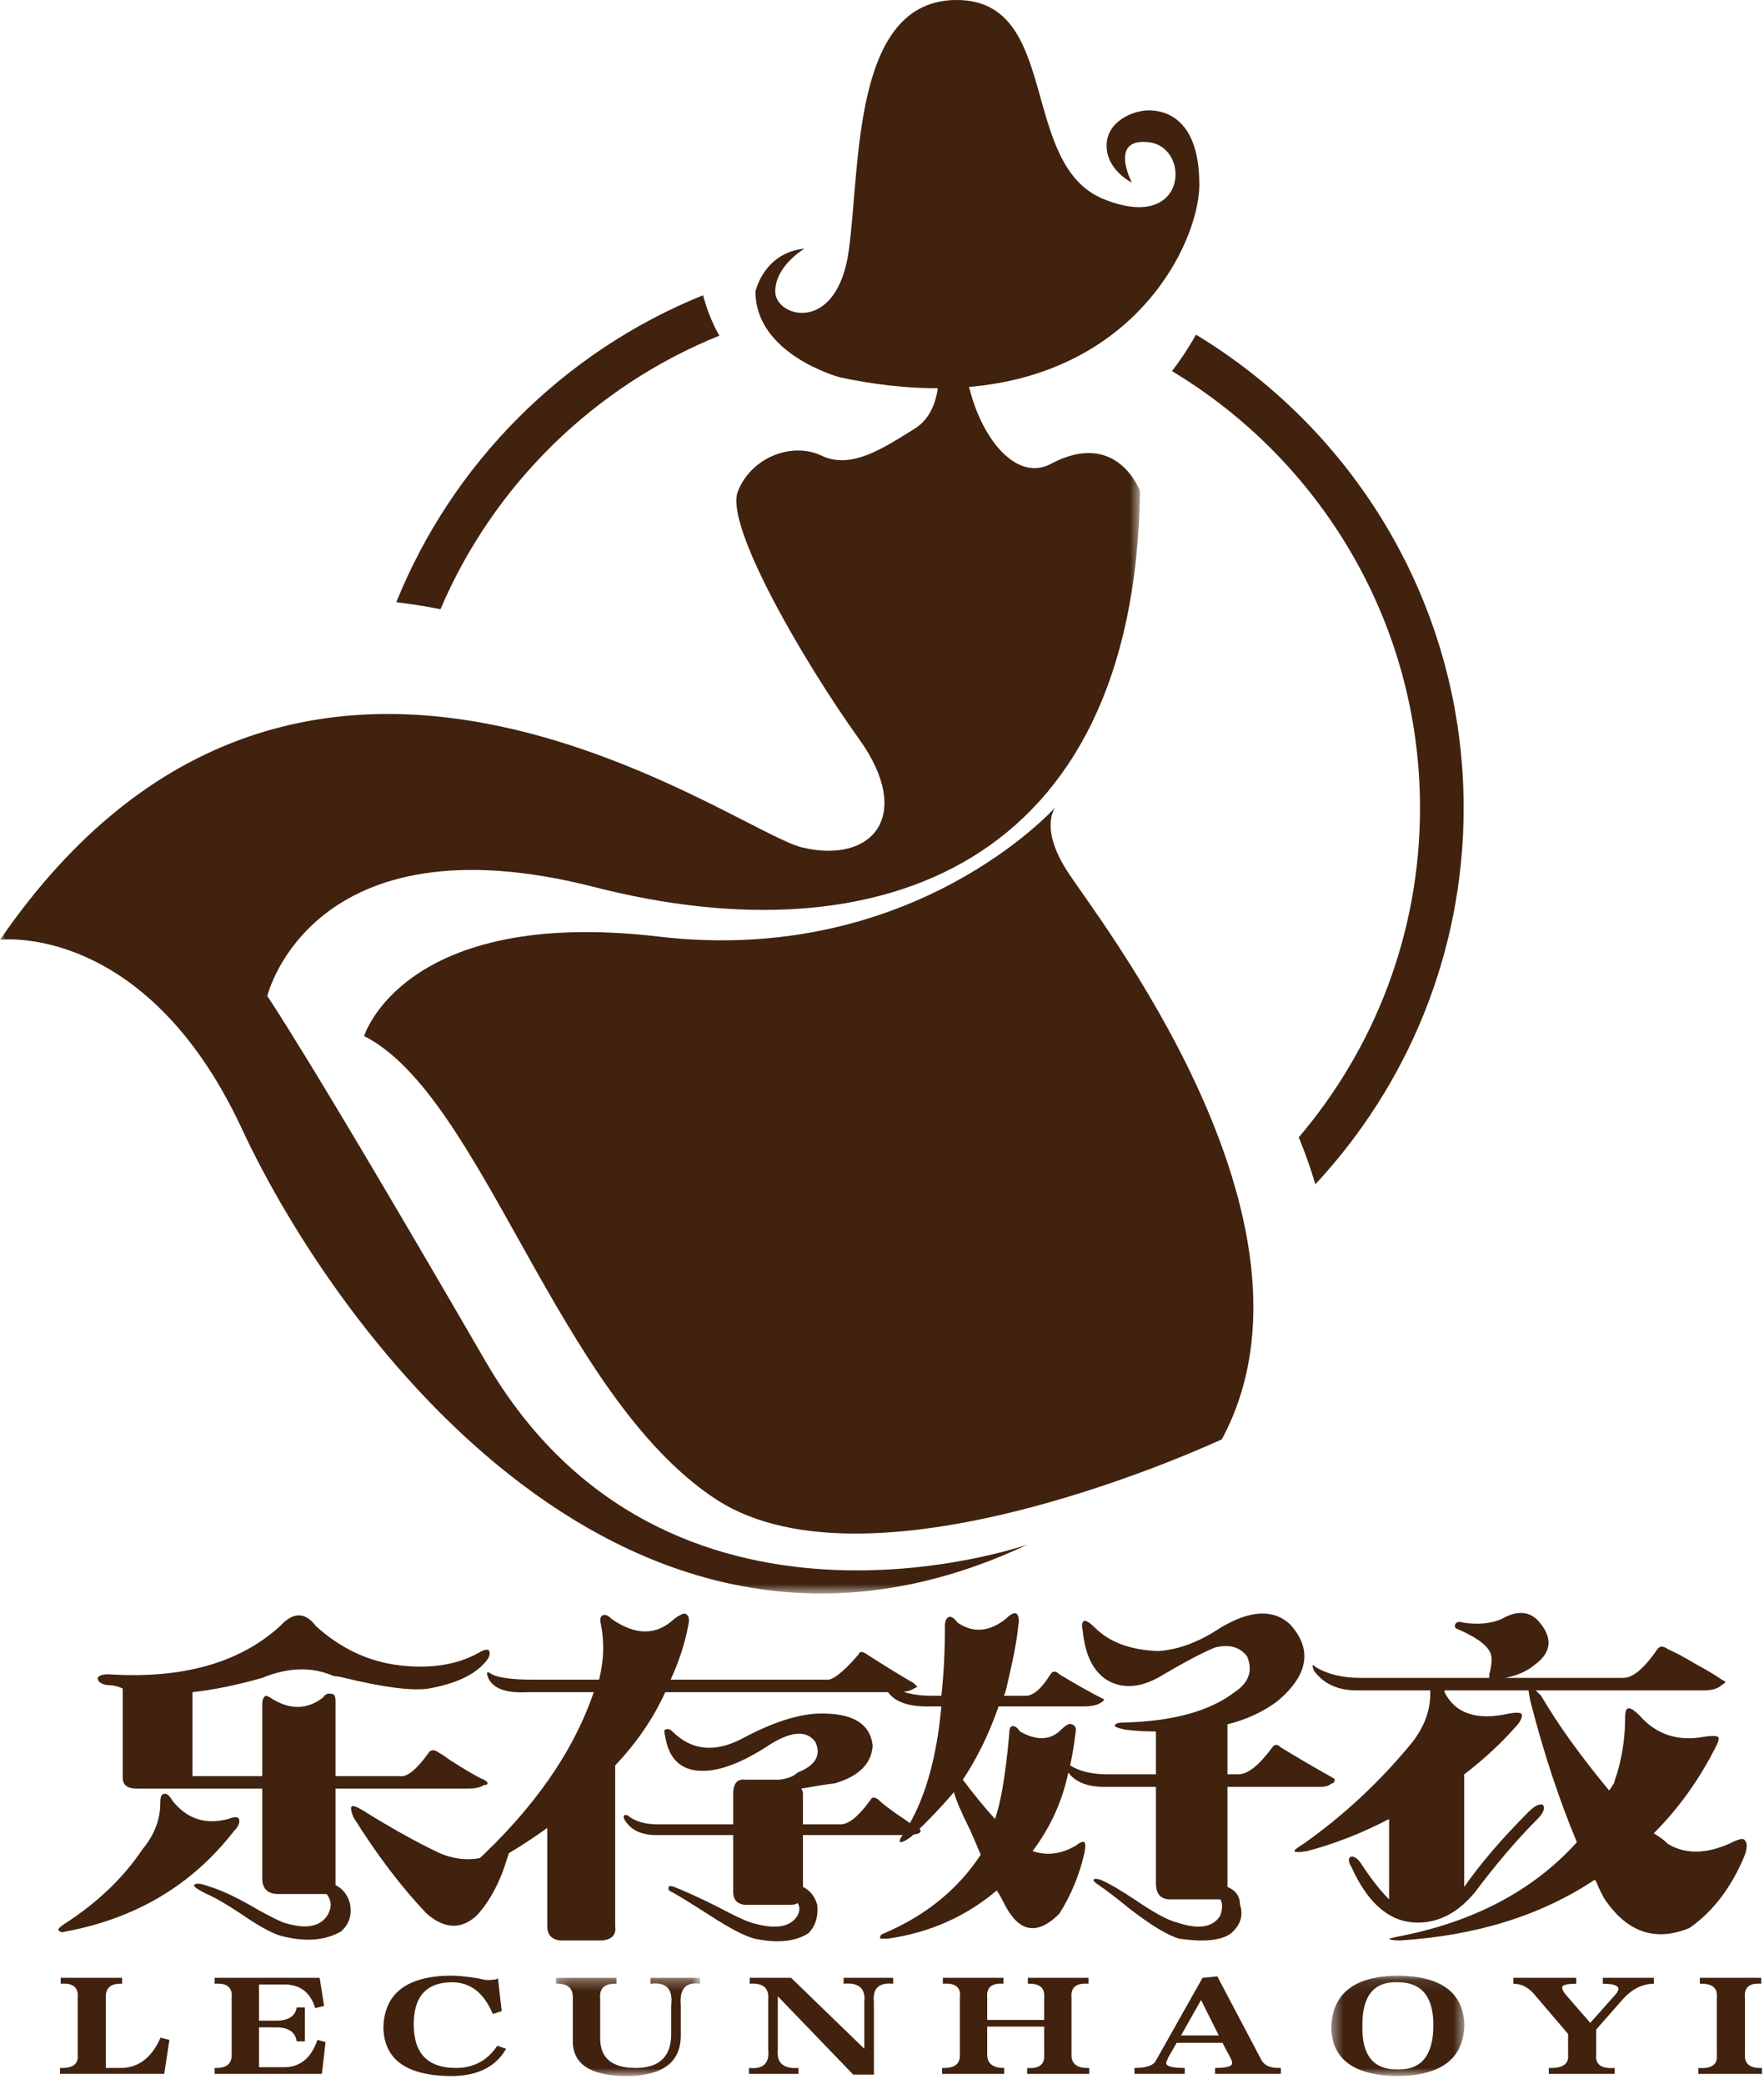 <?xml version="1.0" encoding="UTF-8"?>
<svg width="160px" height="189px" viewBox="0 0 160 189" version="1.1" xmlns="http://www.w3.org/2000/svg" xmlns:xlink="http://www.w3.org/1999/xlink">
    <!-- Generator: Sketch 42 (36781) - http://www.bohemiancoding.com/sketch -->
    <title>Page 1</title>
    <desc>Created with Sketch.</desc>
    <defs>
        <polygon id="path-1" points="0.156 9.211 13.234 9.211 13.234 0.302 0.156 0.302"></polygon>
        <polygon id="path-3" points="12.482 9.211 0.409 9.211 0.409 0.101 12.482 0.101 12.482 9.211"></polygon>
        <polygon id="path-5" points="4.77373904e-16 124.342 4.77373904e-16 0.077 103.403 0.077 103.403 124.342 0 124.342"></polygon>
    </defs>
    <g id="Page-1" stroke="none" stroke-width="1" fill="none" fill-rule="evenodd">
        <g id="工作台" transform="translate(-296, -211)">
            <g id="Page-1" transform="translate(296, 211)">
                <path d="M46.004,168.524 C45.355,170.686 44.435,172.412 43.247,173.709 C41.84,175.004 40.327,174.951 38.705,173.546 C36.435,171.172 34.217,168.256 32.056,164.798 C31.838,164.259 31.785,163.935 31.893,163.826 C32,163.719 32.324,163.826 32.866,164.15 C35.461,165.77 37.785,167.066 39.841,168.038 C41.569,168.795 43.3,168.795 45.031,168.038 C45.57,167.714 45.895,167.608 46.004,167.714 C46.219,167.714 46.219,167.985 46.004,168.524 M30.434,154.268 L30.434,161.072 L36.273,161.072 C36.921,161.181 37.785,160.48 38.868,158.966 C39.083,158.642 39.407,158.642 39.841,158.966 C40.056,159.075 40.38,159.29 40.814,159.614 C42.327,160.586 43.353,161.181 43.895,161.396 C44.111,161.505 44.22,161.614 44.22,161.72 C44.22,161.829 44.111,161.882 43.895,161.882 C43.571,162.1 43.085,162.206 42.436,162.206 L30.434,162.206 L30.434,170.306 L30.434,170.954 C31.082,171.278 31.513,171.82 31.731,172.574 C31.947,173.655 31.675,174.518 30.92,175.166 C29.405,176.029 27.514,176.138 25.244,175.49 C24.377,175.166 23.241,174.518 21.837,173.546 C20.54,172.683 19.511,172.088 18.756,171.764 C17.889,171.334 17.512,171.063 17.621,170.954 C17.727,170.739 18.214,170.792 19.08,171.116 C20.16,171.44 21.62,172.144 23.46,173.222 C24.433,173.764 25.188,174.141 25.73,174.356 C27.783,175.004 29.136,174.736 29.785,173.546 C30.109,172.898 30.054,172.306 29.623,171.764 L29.298,171.764 L25.244,171.764 C24.271,171.764 23.784,171.278 23.784,170.306 L23.784,162.206 L12.431,162.206 C11.564,162.206 11.133,161.882 11.133,161.234 L11.133,153.134 C10.7,152.919 10.213,152.81 9.673,152.81 C9.131,152.703 8.862,152.486 8.862,152.162 C8.969,151.947 9.293,151.838 9.836,151.838 C16.539,152.271 21.729,150.813 25.406,147.463 C26.594,146.168 27.677,146.168 28.65,147.463 C30.92,149.517 33.46,150.704 36.273,151.028 C39.083,151.352 41.463,150.974 43.409,149.894 C43.949,149.57 44.273,149.517 44.382,149.732 C44.488,150.055 44.326,150.436 43.895,150.866 C42.922,151.947 41.244,152.703 38.868,153.134 C37.352,153.352 34.813,153.028 31.245,152.162 C30.811,152.056 30.487,152 30.271,152 C28.325,151.137 26.161,151.19 23.784,152.162 C21.513,152.81 19.405,153.242 17.458,153.458 L17.458,161.072 L23.784,161.072 L23.784,154.592 C23.784,154.161 23.89,153.891 24.108,153.782 C24.215,153.782 24.433,153.891 24.757,154.106 C26.379,155.078 27.892,155.024 29.298,153.944 C29.514,153.62 29.785,153.513 30.109,153.62 C30.325,153.62 30.434,153.838 30.434,154.268 M21.189,166.094 C17.403,170.954 12.322,173.979 5.943,175.166 C5.619,175.275 5.401,175.222 5.294,175.004 C5.294,174.898 5.456,174.736 5.781,174.518 C8.807,172.574 11.186,170.306 12.917,167.714 C13.997,166.418 14.539,165.016 14.539,163.502 C14.539,162.963 14.645,162.692 14.863,162.692 C15.079,162.585 15.35,162.801 15.674,163.34 C16.972,164.96 18.647,165.502 20.702,164.96 C21.242,164.745 21.567,164.745 21.676,164.96 C21.782,165.284 21.62,165.664 21.189,166.094" id="Fill-1" fill="#40220F"></path>
                <path d="M72.83,162.692 L72.83,165.446 L76.236,165.446 C76.991,165.446 77.911,164.692 78.994,163.178 C79.1,162.963 79.318,162.963 79.642,163.178 C80.073,163.611 80.939,164.259 82.237,165.122 C82.668,165.446 82.992,165.664 83.21,165.77 C83.534,165.879 83.588,166.041 83.372,166.256 C83.048,166.365 82.668,166.418 82.237,166.418 L72.83,166.418 L72.83,171.116 C73.479,171.44 73.909,171.982 74.128,172.736 C74.234,173.817 73.965,174.68 73.317,175.328 C72.126,176.083 70.504,176.245 68.451,175.814 C67.584,175.599 66.234,174.898 64.396,173.709 C62.881,172.736 61.745,172.035 60.99,171.602 C60.666,171.496 60.557,171.334 60.666,171.116 C60.666,171.01 60.828,171.01 61.152,171.116 C62.232,171.549 63.53,172.144 65.045,172.898 C66.449,173.655 67.478,174.141 68.126,174.356 C70.288,175.004 71.695,174.789 72.344,173.709 C72.559,173.278 72.559,172.898 72.344,172.574 C72.234,172.683 72.019,172.736 71.695,172.736 L67.478,172.736 C66.829,172.63 66.505,172.25 66.505,171.602 L66.505,166.418 L59.531,166.418 C58.124,166.418 57.151,165.932 56.611,164.96 C56.502,164.636 56.611,164.529 56.936,164.636 C57.584,165.178 58.502,165.446 59.693,165.446 L66.505,165.446 L66.505,162.692 C66.505,161.72 66.882,161.29 67.64,161.396 L70.721,161.396 C71.477,161.29 72.019,161.072 72.344,160.748 C73.965,160.1 74.505,159.184 73.965,157.994 C73.208,156.915 71.857,156.969 69.911,158.156 C67.316,159.885 65.151,160.695 63.423,160.586 C61.692,160.48 60.666,159.452 60.342,157.508 C60.232,157.078 60.232,156.86 60.342,156.86 C60.557,156.753 60.772,156.807 60.99,157.022 C62.719,158.751 64.827,158.966 67.316,157.67 C69.911,156.268 72.181,155.511 74.128,155.402 C77.263,155.295 78.938,156.268 79.155,158.318 C79.047,159.938 77.911,161.072 75.75,161.72 C74.883,161.829 73.856,161.991 72.668,162.206 C72.774,162.315 72.83,162.477 72.83,162.692 M62.45,147.302 C62.126,149.031 61.583,150.704 60.828,152.324 L74.939,152.324 C75.479,152.433 76.452,151.676 77.858,150.055 C77.964,149.732 78.235,149.732 78.669,150.055 C80.182,151.028 81.588,151.894 82.886,152.648 L83.21,152.972 L82.886,153.134 C82.561,153.352 82.075,153.458 81.426,153.458 L60.342,153.458 C59.259,155.835 57.746,158.05 55.8,160.1 L55.8,174.68 C55.906,175.437 55.529,175.867 54.665,175.976 L50.772,175.976 C50.015,175.867 49.637,175.437 49.637,174.68 L49.637,165.77 C47.691,167.175 45.582,168.471 43.312,169.658 C42.987,169.767 42.769,169.767 42.663,169.658 C42.663,169.443 42.769,169.228 42.987,169.01 C48.393,164.044 52.014,158.86 53.854,153.458 L47.853,153.458 C45.906,153.567 44.715,153.134 44.285,152.162 C44.067,151.623 44.176,151.514 44.609,151.838 C45.258,152.162 46.5,152.324 48.339,152.324 L54.34,152.324 C54.771,150.597 54.827,148.922 54.503,147.302 C54.394,146.871 54.447,146.601 54.665,146.492 C54.88,146.386 55.151,146.492 55.476,146.816 C57.637,148.329 59.531,148.329 61.152,146.816 C61.583,146.492 61.908,146.33 62.126,146.33 C62.45,146.439 62.556,146.762 62.45,147.302" id="Fill-3" fill="#40220F"></path>
                <path d="M120.904,161.72 C120.795,161.72 120.686,161.776 120.579,161.882 C120.361,161.991 120.092,162.044 119.768,162.044 L111.334,162.044 L111.334,170.792 L111.334,171.116 C112.09,171.44 112.47,171.982 112.47,172.736 C112.794,173.708 112.523,174.574 111.658,175.328 C110.792,175.976 109.226,176.138 106.955,175.814 C105.873,175.49 104.36,174.574 102.414,173.06 C101.222,172.089 100.305,171.387 99.656,170.954 C99.332,170.739 99.17,170.577 99.17,170.468 C99.277,170.362 99.494,170.362 99.818,170.468 C100.574,170.792 101.603,171.387 102.9,172.25 C104.628,173.44 105.926,174.141 106.792,174.356 C108.739,175.004 110.037,174.789 110.686,173.708 C110.901,173.06 110.901,172.574 110.686,172.25 L110.199,172.25 L106.144,172.25 C105.278,172.25 104.847,171.764 104.847,170.792 L104.847,162.044 L100.143,162.044 C98.628,162.044 97.548,161.614 96.899,160.748 C96.357,163.34 95.277,165.717 93.656,167.876 C94.953,168.309 96.25,168.147 97.548,167.39 C97.979,167.066 98.25,166.96 98.359,167.066 C98.465,167.175 98.465,167.499 98.359,168.038 C97.926,169.982 97.168,171.82 96.089,173.546 C94.142,175.49 92.52,175.275 91.223,172.898 C90.898,172.25 90.627,171.764 90.412,171.44 C87.599,173.817 84.302,175.275 80.518,175.814 L79.869,175.814 C79.76,175.599 79.869,175.437 80.194,175.328 C83.977,173.708 86.897,171.334 88.952,168.2 C88.734,167.661 88.41,166.904 87.979,165.932 C87.221,164.421 86.734,163.287 86.519,162.53 C85.222,164.044 83.924,165.393 82.626,166.58 C82.193,166.904 81.869,167.066 81.653,167.066 C81.545,166.96 81.653,166.689 81.978,166.256 C83.815,163.449 84.95,159.614 85.384,154.754 L84.086,154.754 C82.14,154.754 80.895,154.215 80.356,153.134 C80.031,152.594 80.138,152.486 80.68,152.81 C81.653,153.458 82.895,153.782 84.41,153.782 L85.384,153.782 C85.6,151.838 85.708,149.732 85.708,147.464 C85.708,147.033 85.814,146.762 86.033,146.654 C86.248,146.548 86.519,146.709 86.843,147.14 C88.247,148.112 89.707,148.006 91.223,146.816 C91.653,146.385 91.978,146.224 92.196,146.33 C92.411,146.548 92.464,146.925 92.358,147.464 C92.249,148.654 91.925,150.38 91.384,152.648 C91.276,153.19 91.167,153.567 91.06,153.782 L92.844,153.782 C93.6,153.891 94.411,153.243 95.277,151.838 C95.493,151.514 95.764,151.514 96.089,151.838 C97.71,152.81 98.952,153.514 99.818,153.944 L100.143,154.106 C100.143,154.215 100.034,154.323 99.818,154.43 C99.494,154.648 98.952,154.754 98.197,154.754 L90.574,154.754 C89.707,157.24 88.628,159.452 87.33,161.396 C88.303,162.692 89.276,163.882 90.249,164.96 C90.789,163.449 91.223,160.857 91.547,157.184 C91.547,156.754 91.653,156.536 91.871,156.536 C92.087,156.536 92.302,156.698 92.52,157.022 C94.033,157.888 95.277,157.832 96.25,156.86 C96.681,156.43 97.006,156.268 97.224,156.374 C97.548,156.483 97.654,156.754 97.548,157.184 C97.439,158.156 97.277,159.128 97.062,160.1 C97.926,160.642 99.061,160.91 100.468,160.91 L104.847,160.91 L104.847,157.022 C103.874,157.022 102.953,156.969 102.089,156.86 C101.547,156.754 101.222,156.644 101.116,156.536 C101.116,156.321 101.385,156.212 101.927,156.212 C106.359,156.106 109.713,155.186 111.982,153.458 C113.28,152.594 113.658,151.514 113.118,150.218 C112.47,149.355 111.496,149.084 110.199,149.408 C109.117,149.841 107.386,150.759 105.008,152.162 C103.387,153.028 101.927,153.134 100.63,152.486 C99.223,151.732 98.412,150.164 98.197,147.788 C98.088,147.357 98.141,147.086 98.359,146.978 C98.574,146.978 98.899,147.196 99.332,147.626 C100.63,148.922 102.52,149.626 105.008,149.732 C106.846,149.626 108.739,148.922 110.686,147.626 C113.387,146.006 115.496,145.899 117.011,147.302 C119.064,149.57 118.685,151.893 115.876,154.268 C114.578,155.24 113.062,155.944 111.334,156.374 L111.334,160.91 L112.308,160.91 C113.171,160.91 114.198,160.1 115.389,158.48 C115.605,158.156 115.876,158.156 116.2,158.48 C117.604,159.346 119.173,160.262 120.904,161.234 C121.119,161.343 121.119,161.505 120.904,161.72" id="Fill-5" fill="#40220F"></path>
                <path d="M132.646,147.14 C134.05,147.358 135.241,147.248 136.214,146.816 C137.728,145.952 138.916,146.115 139.783,147.302 C140.862,148.707 140.647,149.95 139.134,151.028 C138.485,151.569 137.618,151.947 136.538,152.162 L147.243,152.162 C148.107,152.162 149.134,151.299 150.325,149.57 C150.541,149.246 150.865,149.246 151.298,149.57 C151.838,149.788 152.649,150.218 153.731,150.866 C154.92,151.514 155.731,152 156.164,152.324 L156.488,152.486 C156.488,152.595 156.379,152.703 156.164,152.81 C155.839,153.134 155.297,153.296 154.541,153.296 L139.296,153.296 L139.458,153.458 C139.565,153.567 139.673,153.676 139.783,153.782 C141.296,156.374 143.351,159.237 145.946,162.368 C146.052,162.262 146.162,162.1 146.27,161.882 C146.376,161.776 146.432,161.667 146.432,161.558 C147.081,159.723 147.406,157.779 147.406,155.726 C147.406,155.187 147.512,154.916 147.73,154.916 C147.945,154.916 148.27,155.133 148.703,155.564 C150.216,157.293 152.162,157.941 154.541,157.508 C155.191,157.402 155.621,157.402 155.839,157.508 C155.945,157.617 155.892,157.888 155.677,158.318 C154.162,161.343 152.271,163.988 150.001,166.256 C150.541,166.58 150.974,166.904 151.298,167.228 C152.92,168.2 154.866,168.147 157.137,167.066 C157.786,166.742 158.163,166.689 158.272,166.904 C158.488,167.122 158.488,167.552 158.272,168.2 C157.081,171.116 155.406,173.331 153.244,174.842 C150.107,176.138 147.512,175.222 145.459,172.088 C145.35,171.873 145.188,171.549 144.972,171.116 C144.864,170.792 144.755,170.577 144.648,170.468 C139.783,173.709 133.888,175.546 126.97,175.976 C126.427,175.976 126.103,175.92 125.996,175.814 L126.645,175.652 C133.563,174.356 139.025,171.496 143.027,167.066 C141.404,163.178 139.998,158.913 138.809,154.268 C138.701,153.729 138.648,153.404 138.648,153.296 L131.024,153.296 L131.024,153.458 C131.998,155.402 133.944,156.05 136.863,155.402 C137.403,155.295 137.781,155.295 137.998,155.402 C138.105,155.62 137.998,155.943 137.674,156.374 C136.268,157.994 134.646,159.508 132.809,160.91 L132.809,171.116 C134.322,168.957 136.268,166.689 138.648,164.312 C139.187,163.773 139.62,163.557 139.945,163.664 C140.16,163.988 139.998,164.421 139.458,164.96 C137.618,166.798 135.728,169.01 133.782,171.602 C132.266,173.44 130.538,174.356 128.591,174.356 C126.103,174.356 124.103,172.683 122.59,169.334 C122.266,168.795 122.266,168.471 122.59,168.362 C122.915,168.362 123.239,168.633 123.564,169.172 C124.428,170.468 125.239,171.496 125.996,172.25 L125.996,164.96 C123.508,166.256 121.022,167.228 118.535,167.876 C117.887,167.985 117.507,167.985 117.4,167.876 C117.4,167.77 117.669,167.552 118.211,167.228 C121.886,164.636 125.185,161.558 128.105,157.994 C129.184,156.591 129.727,155.133 129.727,153.62 L129.727,153.296 L123.077,153.296 C121.346,153.296 120.049,152.703 119.184,151.514 C118.966,150.974 119.022,150.866 119.347,151.19 C120.426,151.838 121.78,152.162 123.401,152.162 L135.079,152.162 L135.079,151.838 C135.294,151.084 135.347,150.489 135.241,150.056 C135.023,149.301 134.05,148.545 132.322,147.788 C131.998,147.681 131.888,147.519 131.998,147.302 C132.104,147.087 132.322,147.034 132.646,147.14" id="Fill-7" fill="#40220F"></path>
                <path d="M15.366,184.991 L14.896,188.072 L5.44,188.072 L5.44,187.537 C6.602,187.582 7.138,187.18 7.049,186.331 L7.049,181.173 C7.138,180.235 6.624,179.811 5.507,179.9 L5.507,179.364 L11.073,179.364 L11.073,179.9 C10.044,179.857 9.553,180.28 9.598,181.173 L9.598,187.537 L10.939,187.537 C12.549,187.537 13.756,186.622 14.561,184.79 L15.366,184.991 Z" id="Fill-9" fill="#40220F"></path>
                <path d="M21.013,186.264 L21.013,181.173 C21.102,180.235 20.587,179.811 19.47,179.9 L19.47,179.364 L28.994,179.364 L29.396,181.91 L28.591,182.11 C28.144,180.637 27.16,179.923 25.64,179.967 L23.494,179.967 L23.494,183.249 L25.037,183.249 C26.154,183.249 26.781,182.848 26.914,182.044 L27.652,182.044 L27.652,185.125 L26.914,185.125 C26.781,184.277 26.154,183.853 25.037,183.853 L23.494,183.853 L23.494,187.47 L25.64,187.47 C27.16,187.515 28.211,186.689 28.793,184.991 L29.53,185.192 L29.195,188.073 L19.47,188.073 L19.47,187.537 C20.543,187.582 21.057,187.158 21.013,186.264" id="Fill-11" fill="#40220F"></path>
                <path d="M45.17,179.431 L45.506,182.378 L44.701,182.647 C43.896,180.727 42.666,179.766 41.012,179.766 C38.687,179.766 37.525,181.039 37.525,183.585 C37.525,186.22 38.799,187.537 41.348,187.537 C42.957,187.537 44.209,186.867 45.104,185.527 L45.908,185.795 C44.969,187.448 43.292,188.274 40.878,188.274 C36.854,188.23 34.819,186.756 34.775,183.853 C34.864,180.771 36.898,179.208 40.878,179.163 C41.549,179.163 42.42,179.253 43.494,179.431 C43.762,179.521 44.03,179.565 44.299,179.565 C44.433,179.565 44.678,179.543 45.036,179.499 C44.812,179.543 44.857,179.521 45.17,179.431" id="Fill-13" fill="#40220F"></path>
                <g id="Group-17" transform="translate(50.259, 179.062)">
                    <mask id="mask-2" fill="white">
                        <use xlink:href="#path-1"></use>
                    </mask>
                    <g id="Clip-16"></g>
                    <path d="M8.74,0.302 L13.234,0.302 L13.234,0.837 C11.937,0.66 11.356,1.307 11.49,2.781 L11.49,5.527 C11.49,7.938 9.881,9.167 6.661,9.211 C3.352,9.211 1.698,8.162 1.698,6.063 L1.698,2.177 C1.742,1.239 1.229,0.794 0.156,0.837 L0.156,0.302 L5.655,0.302 L5.655,0.837 C4.582,0.794 4.09,1.239 4.18,2.177 L4.18,5.795 C4.18,7.582 5.253,8.474 7.399,8.474 C9.5,8.474 10.573,7.493 10.618,5.527 L10.618,2.781 C10.796,1.307 10.171,0.66 8.74,0.837 L8.74,0.302 Z" id="Fill-15" fill="#40220F" mask="url(#mask-2)"></path>
                </g>
                <path d="M76.518,179.364 L81.011,179.364 L81.011,179.9 C79.714,179.766 79.133,180.325 79.267,181.575 L79.267,188.14 L77.39,188.14 L70.549,181.039 L70.549,185.862 C70.415,187.068 71.04,187.627 72.426,187.537 L72.426,188.073 L67.933,188.073 L67.933,187.537 C69.229,187.671 69.811,187.113 69.677,185.862 L69.677,181.307 C69.766,180.28 69.207,179.811 68,179.9 L68,179.364 L71.756,179.364 L78.395,185.795 L78.395,181.575 C78.529,180.325 77.903,179.766 76.518,179.9 L76.518,179.364 Z" id="Fill-18" fill="#40220F"></path>
                <path d="M93.164,188.073 L93.164,187.537 C94.281,187.627 94.796,187.202 94.707,186.264 L94.707,183.785 L89.542,183.785 L89.542,186.331 C89.542,187.135 90.056,187.537 91.085,187.537 L91.085,188.073 L85.451,188.073 L85.451,187.537 C86.568,187.582 87.105,187.18 87.061,186.331 L87.061,181.173 C87.195,180.235 86.68,179.811 85.518,179.9 L85.518,179.364 L91.018,179.364 L91.018,179.9 C89.944,179.811 89.452,180.235 89.542,181.173 L89.542,183.182 L94.707,183.182 L94.707,181.173 C94.796,180.28 94.304,179.856 93.231,179.9 L93.231,179.364 L98.73,179.364 L98.73,179.9 C97.612,179.811 97.097,180.235 97.188,181.173 L97.188,186.264 C97.143,187.158 97.679,187.582 98.797,187.537 L98.797,188.073 L93.164,188.073 Z" id="Fill-20" fill="#40220F"></path>
                <path d="M107.127,184.589 L110.547,184.589 L108.938,181.374 L107.127,184.589 Z M110.212,188.072 L110.212,187.537 C111.285,187.537 111.799,187.381 111.754,187.068 C111.754,186.934 111.664,186.711 111.486,186.398 L110.882,185.259 L106.725,185.259 L105.92,186.666 C105.92,186.711 105.897,186.778 105.852,186.867 C105.808,186.912 105.785,186.979 105.785,187.068 C105.74,187.381 106.299,187.537 107.462,187.537 L107.462,188.072 L102.902,188.072 L102.902,187.537 C103.975,187.537 104.622,187.314 104.847,186.867 L109.072,179.364 L110.413,179.23 L114.37,186.733 C114.638,187.314 115.242,187.582 116.181,187.537 L116.181,188.072 L110.212,188.072 Z" id="Fill-22" fill="#40220F"></path>
                <g id="Group-26" transform="translate(120.346, 179.062)">
                    <mask id="mask-4" fill="white">
                        <use xlink:href="#path-3"></use>
                    </mask>
                    <g id="Clip-25"></g>
                    <path d="M6.445,0.703 C4.254,0.615 3.181,1.954 3.227,4.723 C3.181,7.359 4.254,8.654 6.445,8.609 C8.591,8.654 9.665,7.314 9.665,4.589 C9.665,1.999 8.591,0.703 6.445,0.703 M6.445,0.101 C10.379,0.146 12.392,1.642 12.482,4.589 C12.392,7.627 10.379,9.167 6.445,9.211 C2.465,9.167 0.453,7.694 0.409,4.79 C0.499,1.709 2.51,0.146 6.445,0.101" id="Fill-24" fill="#40220F" mask="url(#mask-4)"></path>
                </g>
                <path d="M140.486,188.073 L140.486,187.537 C141.738,187.582 142.32,187.18 142.23,186.331 L142.23,184.455 L139.145,180.838 C138.609,180.213 137.982,179.9 137.267,179.9 L137.267,179.364 L142.968,179.364 L142.968,179.9 C142.118,179.9 141.693,180.012 141.693,180.235 C141.693,180.414 141.805,180.637 142.029,180.905 L144.242,183.45 L146.321,181.106 C146.634,180.794 146.791,180.548 146.791,180.369 C146.791,180.057 146.321,179.9 145.382,179.9 L145.382,179.364 L150.01,179.364 L150.01,179.9 C148.981,179.9 148.042,180.369 147.193,181.307 L144.779,184.053 L144.779,186.331 C144.688,187.225 145.248,187.627 146.455,187.537 L146.455,188.073 L140.486,188.073 Z" id="Fill-27" fill="#40220F"></path>
                <path d="M154.181,179.364 L159.748,179.364 L159.748,179.9 C158.675,179.811 158.182,180.235 158.272,181.173 L158.272,186.331 C158.227,187.18 158.742,187.582 159.815,187.537 L159.815,188.073 L154.047,188.073 L154.047,187.537 C155.254,187.627 155.813,187.225 155.724,186.331 L155.724,181.173 C155.813,180.28 155.298,179.856 154.181,179.9 L154.181,179.364 Z" id="Fill-29" fill="#40220F"></path>
                <path d="M72.975,22.547 C72.975,22.547 70.316,24.091 70.316,26.439 C70.316,28.786 75.944,30.392 76.995,22.67 C78.047,14.949 77.305,0 86.767,0 C96.229,0 92.395,14.887 100.063,18.038 C107.731,21.188 108.041,13.405 104.269,12.911 C100.496,12.416 102.66,16.555 102.66,16.555 C102.66,16.555 100.372,15.443 100.372,13.219 C100.372,10.996 102.784,10.007 104.206,10.007 C105.629,10.007 108.783,10.687 108.783,16.74 C108.783,22.794 100.681,39.411 76.192,34.222 C76.192,34.222 68.523,32.183 68.523,26.439 C68.523,26.439 69.265,22.918 72.975,22.547" id="Fill-31" fill="#40220F"></path>
                <g id="Group-35" transform="translate(0, 20.168)">
                    <mask id="mask-6" fill="white">
                        <use xlink:href="#path-5"></use>
                    </mask>
                    <g id="Clip-34"></g>
                    <path d="M85.097,12.386 C85.097,12.386 85.777,16.957 82.994,18.687 C80.211,20.416 77.243,22.454 74.522,21.157 C71.8,19.86 68.09,21.343 66.915,24.431 C65.74,27.52 72.914,39.874 77.923,46.855 C82.932,53.835 79.098,58.221 72.728,56.677 C66.358,55.132 27.211,25.522 -9.22190193e-05,65.057 C-9.22190193e-05,65.057 13.193,63.409 21.934,82.188 C30.674,100.967 57.226,136.877 93.178,119.91 C93.178,119.91 60.36,131.441 44.033,103.273 C27.706,75.105 24.242,70.163 24.242,70.163 C24.242,70.163 28.2,53.691 53.928,60.28 C79.655,66.869 102.908,58.468 103.403,24.369 C103.403,24.369 101.341,18.687 95.322,21.899 C89.302,25.111 82.788,7.485 92.023,1.39 C101.259,-4.704 85.097,12.386 85.097,12.386" id="Fill-33" fill="#40220F" mask="url(#mask-6)"></path>
                </g>
                <path d="M95.734,73.2 C95.734,73.2 94.25,74.93 96.723,78.883 C99.197,82.837 121.461,110.758 110.824,130.525 C110.824,130.525 79.283,145.35 64.936,135.961 C50.588,126.572 43.785,99.391 33.025,93.956 C33.025,93.956 36.611,82.219 59.741,84.937 C82.87,87.655 95.734,73.2 95.734,73.2" id="Fill-36" fill="#40220F"></path>
                <path d="M106.301,33.655 C119.768,41.742 128.8,56.476 128.8,73.282 C128.8,84.66 124.654,95.083 117.802,103.142 C118.356,104.483 118.868,105.907 119.306,107.399 C127.644,98.441 132.758,86.45 132.758,73.282 C132.758,55.098 123.019,39.145 108.478,30.348 C107.748,31.651 107.009,32.746 106.301,33.655" id="Fill-38" fill="#40220F"></path>
                <path d="M39.953,55.247 C44.747,43.997 53.885,35.032 65.248,30.439 C64.58,29.281 64.103,28.019 63.767,26.774 C51.129,31.882 41.037,41.98 35.946,54.614 C37.164,54.76 38.515,54.964 39.953,55.247" id="Fill-40" fill="#40220F"></path>
            </g>
        </g>
    </g>
</svg>